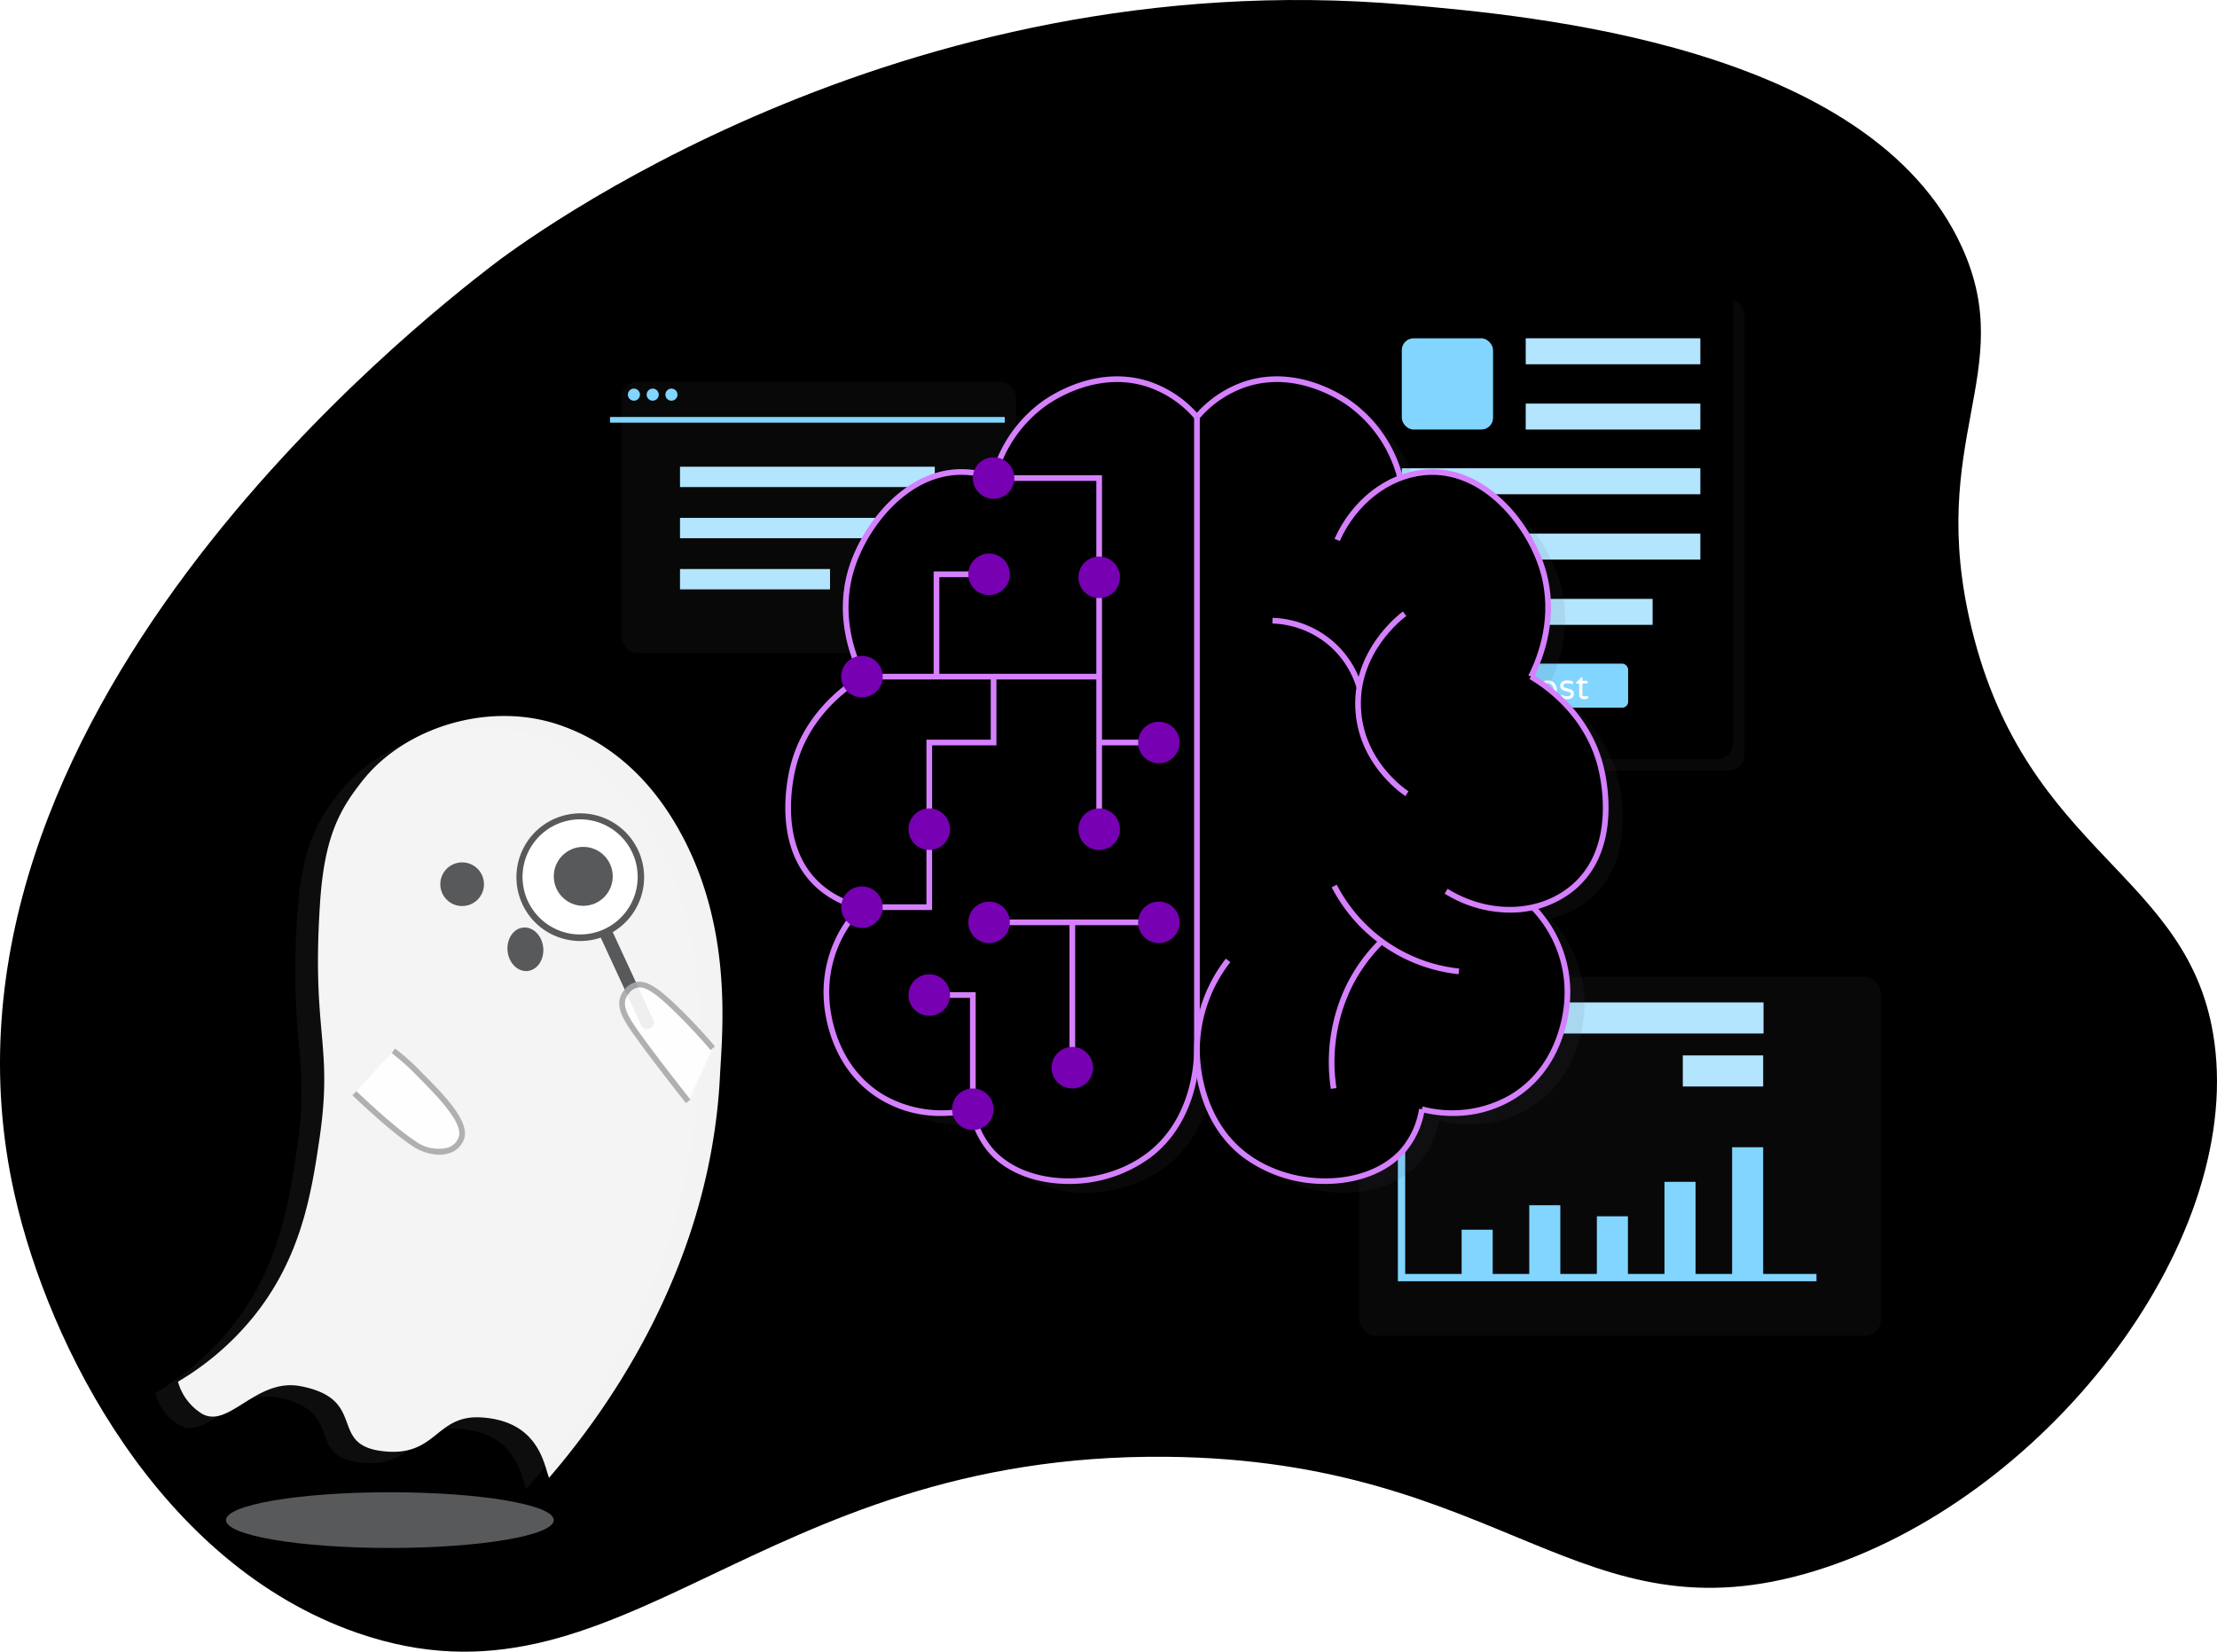 <svg xmlns="http://www.w3.org/2000/svg" xmlnsXlink="http://www.w3.org/1999/xlink" width="389.817" height="290.44" viewBox="0 0 389.817 290.44"><defs><radialGradient id="a" cx="194.909" cy="145.22" r="361.437" gradientTransform="matrix(-1, 0, 0, 1, 389.817, 0)" gradientUnits="userSpaceOnUse"><stop offset="0" stopColor="#4dc4ff"/><stop offset="1" stopColor="#0c89db"/></radialGradient><radialGradient id="b" cx="115.103" cy="92.096" r="132.875" gradientTransform="translate(157.611)" gradientUnits="userSpaceOnUse"><stop offset="0" stopColor="#e1f5ff"/><stop offset="1" stopColor="#b3e5ff"/></radialGradient><radialGradient id="c" cx="104.959" cy="201.335" r="140.439" gradientTransform="translate(177.899)" xlinkHref="#b"/><radialGradient id="d" cx="141.965" cy="88.98" r="125.808" gradientTransform="matrix(1, 0, 0, 1, 0, 0)" xlinkHref="#b"/><radialGradient id="e" cx="176.849" cy="137.197" r="171.422" gradientTransform="translate(33.602)" gradientUnits="userSpaceOnUse"><stop offset="0" stopColor="#f7e5ff"/><stop offset="1" stopColor="#e6b3ff"/></radialGradient></defs><title>home-ai</title><g style="isolation:isolate"><path d="M205.183,256.165c59.339.597,72.466,32.753,113.86,20.093,40.157-12.281,75.161-57.028,70.325-92.93-4.032-29.936-32.924-32.646-42.697-72.837-8.062-33.152,8.246-45.086-1.675-66.977C328.854,7.895,269.012,2.717,247.043.817,157.659-6.918,91.619,42.737,86.3,46.863,74.437,56.065-16.319,126.464,2.579,210.118c5.991,26.519,25.388,64.935,60.279,77.023C109.173,303.187,132.546,255.435,205.183,256.165Z" fill="url(#a)"/><path d="M92.538,261.861c9.077-10.559,28.234-35.902,30.04-70.407.433-8.269,2.368-26.464-7.187-43.506-3.843-6.854-10.237-14.748-20.976-18.453-12.314-4.248-27.236.314-34.734,9.857-3.89,4.95-6.625,9.624-7.402,21.338-1.535,23.149,2.362,24.775-.108,41.559-1.423,9.675-3.232,21.001-11.735,31.448a49.501,49.501,0,0,1-13.143,11.265,9.643,9.643,0,0,0,4.225,5.633c4.748,2.705,9.505-6.366,17.367-4.84,11.845,2.298,4.758,10.246,14.316,11.412,9.622,1.173,9.27-6.395,17.367-5.926C90.794,251.834,91.659,259.663,92.538,261.861Z" fill="#58595b" opacity="0.15" style="mix-blend-mode:darken"/><path d="M96.538,259.861c9.077-10.559,28.234-35.902,30.04-70.407.433-8.269,2.368-26.464-7.187-43.506-3.843-6.854-10.237-14.748-20.976-18.453-12.314-4.248-27.236.314-34.734,9.857-3.89,4.95-6.625,9.624-7.402,21.338-1.535,23.149,2.362,24.775-.108,41.559-1.423,9.675-3.232,21.001-11.735,31.448a49.501,49.501,0,0,1-13.143,11.265,9.643,9.643,0,0,0,4.225,5.633c4.748,2.705,9.505-6.366,17.367-4.84,11.845,2.298,4.758,10.246,14.316,11.412,9.622,1.173,9.27-6.395,17.367-5.926C94.794,249.834,95.659,257.663,96.538,259.861Z" fill="#fff" opacity="0.95"/><path d="M113.8,180.947a1.161,1.161,0,0,0,1.053-1.649l-7.306-15.804a1.161,1.161,0,0,0-2.107.975l7.306,15.804A1.162,1.162,0,0,0,113.8,180.947Z" fill="#58595b"/><circle cx="102.005" cy="154.273" r="10.691" transform="translate(-38.24 33.706) rotate(-15.842)" fill="#fff"/><path d="M98.143,164.776a11.118,11.118,0,0,1-6.296-5.807h0a11.225,11.225,0,1,1,6.296,5.807Zm-.414-19.754a10.121,10.121,0,1,0,4.269-.946A10.204,10.204,0,0,0,97.729,145.022Zm-5.438,13.737h0Z" fill="#58595b"/><circle cx="81.258" cy="155.482" r="3.839" fill="#58595b"/><circle cx="102.555" cy="154.099" r="5.183" fill="#58595b"/><ellipse cx="92.381" cy="166.924" rx="3.15" ry="3.839" transform="translate(-16.547 10.295) rotate(-5.855)" fill="#58595b"/><g opacity="0.9"><path d="M62.322,192.236s6.338,6.14,10.429,8.835c3.579,2.357,7.5,1.808,8.4-1.041s-4.041-7.756-7.249-10.984A38.821,38.821,0,0,0,69.17,184.78" fill="#fff"/><path d="M77.23,203.05a5.59,5.59,0,0,0,1.872-.307,3.957,3.957,0,0,0,2.525-2.564c.976-3.092-3.759-7.854-7.216-11.331l-.155-.155a38.876,38.876,0,0,0-4.805-4.325l-.564.826a39.078,39.078,0,0,1,4.659,4.204l.154.155c2.904,2.922,7.766,7.811,6.973,10.325a2.943,2.943,0,0,1-1.907,1.923,6.84,6.84,0,0,1-5.74-1.149c-4.007-2.639-10.293-8.715-10.356-8.776l-.695.719c.26.252,6.417,6.203,10.501,8.894A8.829,8.829,0,0,0,77.23,203.05Z" fill="#a6a8ab"/></g><g opacity="0.9"><path d="M125.323,184.329a94.643,94.643,0,0,0-6.543-6.991c-3.891-3.759-6.393-5.545-8.519-3.063s-.038,5.134,2.886,9.152,7.857,10.237,7.857,10.237" fill="#fff"/><path d="M120.612,193.973l.783-.621c-.049-.062-4.96-6.258-7.844-10.221l-.324-.445c-2.954-4.051-4.299-6.087-2.586-8.087a2.392,2.392,0,0,1,1.698-.97c.032-.001.064-.002.098-.002,1.482,0,3.4,1.562,5.995,4.069,3.748,3.621,6.478,6.917,6.505,6.95l.771-.637a95.968,95.968,0,0,0-6.581-7.032c-2.917-2.818-4.977-4.411-6.835-4.348a3.331,3.331,0,0,0-2.411,1.318c-2.303,2.69-.273,5.473,2.537,9.326l.324.444C115.64,187.7,120.562,193.911,120.612,193.973Z" fill="#a6a8ab"/></g><path d="M245.593,52.674h58.243a2.886,2.886,0,0,1,2.886,2.886v77.071a2.886,2.886,0,0,1-2.886,2.886H245.593a2.886,2.886,0,0,1-2.886-2.886V55.56a2.886,2.886,0,0,1,2.886-2.886Z" fill="#58595b" opacity="0.1" style="mix-blend-mode:darken"/><path d="M243.593,50.674h58.243a2.886,2.886,0,0,1,2.886,2.886v77.071a2.886,2.886,0,0,1-2.886,2.886H243.593a2.886,2.886,0,0,1-2.886-2.886V53.56a2.886,2.886,0,0,1,2.886-2.886Z" fill="url(#b)"/><rect x="246.478" y="59.486" width="16.049" height="16.049" rx="2.075" fill="#81d5ff"/><rect x="268.271" y="59.486" width="30.704" height="4.567" fill="#b3e5ff"/><rect x="268.271" y="70.968" width="30.704" height="4.567" fill="#b3e5ff"/><rect x="246.478" y="82.343" width="52.497" height="4.567" fill="#b3e5ff"/><rect x="246.478" y="93.825" width="52.497" height="4.567" fill="#b3e5ff"/><rect x="259.178" y="116.695" width="27.097" height="7.75" rx="1.043" fill="#81d5ff"/><rect x="246.478" y="105.307" width="44.103" height="4.567" fill="#b3e5ff"/><path d="M266.838,122.833a.271.271,0,0,1-.081-.199v-3.81a.284.284,0,0,1,.081-.202.266.266,0,0,1,.199-.084h1.419a2.043,2.043,0,0,1,.965.199,1.229,1.229,0,0,1,.535.511,1.474,1.474,0,0,1,0,1.344,1.229,1.229,0,0,1-.535.511,2.043,2.043,0,0,1-.965.199h-1.133v1.332a.266.266,0,0,1-.084.199.281.281,0,0,1-.202.081A.271.271,0,0,1,266.838,122.833Zm1.562-2.066a1.293,1.293,0,0,0,.893-.243.833.833,0,0,0,0-1.207,1.293,1.293,0,0,0-.893-.243h-1.077v1.693Z" fill="#fff"/><path d="M271.301,122.74a1.397,1.397,0,0,1-.557-.582,1.99,1.99,0,0,1,0-1.724,1.398,1.398,0,0,1,.557-.582,1.811,1.811,0,0,1,1.674,0,1.413,1.413,0,0,1,.561.582,1.964,1.964,0,0,1,0,1.724,1.412,1.412,0,0,1-.561.582,1.81,1.81,0,0,1-1.674,0Zm1.329-.43a.948.948,0,0,0,.386-.373,1.246,1.246,0,0,0,.152-.647,1.233,1.233,0,0,0-.152-.641.928.928,0,0,0-.386-.37,1.107,1.107,0,0,0-.983,0,.905.905,0,0,0-.383.37,1.252,1.252,0,0,0-.149.641,1.266,1.266,0,0,0,.149.647.924.924,0,0,0,.383.373,1.075,1.075,0,0,0,.983,0Z" fill="#fff"/><path d="M274.418,122.665a.238.238,0,0,1-.105-.206.248.248,0,0,1,.068-.174.226.226,0,0,1,.174-.075.272.272,0,0,1,.112.025,2.557,2.557,0,0,0,.399.137,1.851,1.851,0,0,0,.448.05q.69,0,.69-.441a.235.235,0,0,0-.158-.218,3.207,3.207,0,0,0-.519-.168,4.897,4.897,0,0,1-.607-.181,1.072,1.072,0,0,1-.41-.283.721.721,0,0,1-.172-.501.899.899,0,0,1,.314-.71,1.33,1.33,0,0,1,.899-.273,2.6,2.6,0,0,1,.902.155.232.232,0,0,1,.134.094.246.246,0,0,1-.025.317.236.236,0,0,1-.178.074.329.329,0,0,1-.081-.013,2.395,2.395,0,0,0-.709-.111.972.972,0,0,0-.526.121.361.361,0,0,0-.19.314.287.287,0,0,0,.174.274,2.448,2.448,0,0,0,.542.168,5.371,5.371,0,0,1,.597.184.991.991,0,0,1,.396.283.767.767,0,0,1,.165.517.823.823,0,0,1-.315.66,1.35,1.35,0,0,1-.887.261A2.316,2.316,0,0,1,274.418,122.665Z" fill="#fff"/><path d="M277.674,122.123v-1.929h-.442a.118.118,0,0,1-.118-.119.131.131,0,0,1,.056-.105l.847-.828a.156.156,0,0,1,.106-.056.114.114,0,0,1,.084.037.129.129,0,0,1,.034.088v.497h.703a.244.244,0,0,1,.174.414.231.231,0,0,1-.174.072h-.703v1.879c0,.162.038.265.115.309a.583.583,0,0,0,.289.066.847.847,0,0,0,.249-.038l.053-.012a.293.293,0,0,1,.071-.007.223.223,0,0,1,.156.065.215.215,0,0,1,.068.159.236.236,0,0,1-.143.218,1.226,1.226,0,0,1-.517.111Q277.674,122.945,277.674,122.123Z" fill="#fff"/><rect x="238.979" y="171.782" width="91.758" height="63.105" rx="2.886" fill="#58595b" opacity="0.1" style="mix-blend-mode:darken"/><rect x="236.979" y="169.782" width="91.758" height="63.105" rx="2.886" fill="url(#c)"/><polygon points="319.388 225.297 245.788 225.297 245.788 194.048 247.074 194.048 247.074 224.012 319.388 224.012 319.388 225.297" fill="#81d5ff"/><rect x="255.637" y="176.27" width="54.444" height="5.461" fill="#b3e5ff"/><rect x="295.89" y="185.588" width="14.129" height="5.461" fill="#b3e5ff"/><rect x="255.521" y="217.714" width="8.421" height="5.461" transform="translate(39.287 480.176) rotate(-90)" fill="#81d5ff"/><rect x="265.26" y="215.564" width="12.722" height="5.461" transform="translate(53.327 489.915) rotate(-90)" fill="#81d5ff"/><rect x="278.12" y="216.535" width="10.78" height="5.461" transform="translate(64.245 502.776) rotate(-90)" fill="#81d5ff"/><rect x="286.979" y="213.504" width="16.841" height="5.461" transform="translate(79.165 511.634) rotate(-90)" fill="#81d5ff"/><rect x="295.828" y="210.464" width="22.921" height="5.461" transform="translate(94.094 520.483) rotate(-90)" fill="#81d5ff"/><ellipse cx="68.554" cy="267.299" rx="28.818" ry="4.9" fill="#58595b" style="mix-blend-mode:overlay"/><rect x="109.261" y="67.113" width="69.408" height="47.734" rx="2.886" fill="#58595b" opacity="0.1" style="mix-blend-mode:darken"/><rect x="107.261" y="65.113" width="69.408" height="47.734" rx="2.886" fill="url(#d)"/><circle cx="111.464" cy="69.396" r="1.065" fill="#81d5ff"/><circle cx="114.765" cy="69.396" r="1.065" fill="#81d5ff"/><circle cx="118.058" cy="69.396" r="1.065" fill="#81d5ff"/><rect x="107.26" y="73.322" width="69.408" height="1" fill="#81d5ff"/><rect x="119.567" y="82.068" width="44.795" height="3.578" fill="#b3e5ff"/><rect x="119.567" y="91.063" width="44.795" height="3.578" fill="#b3e5ff"/><rect x="119.567" y="100.059" width="26.376" height="3.578" fill="#b3e5ff"/><path d="M213.451,75.336a19.303,19.303,0,0,1,8.52-5.781c8.865-2.908,16.615,2.195,18.257,3.347a23.381,23.381,0,0,1,8.969,13.16l-.004-.01a16.257,16.257,0,0,1,4.119-.979c10.357-1.052,18.556,8.852,20.996,17.344,2.523,8.782-1.015,16.377-2.13,18.561,1.524.88,10.24,6.103,12.476,16.736.43,2.043,2.956,14.062-5.477,20.692a16.574,16.574,0,0,1-6.656,3.116l-.001-.003a21.414,21.414,0,0,1,6.048,16.057c-.053,1.338-.653,11.872-9.737,17.344a21.106,21.106,0,0,1-15.823,2.13,14.894,14.894,0,0,1-3.347,7.303c-6.152,7-19.707,7.11-27.994.609-7.832-6.144-8.201-16.029-8.216-18.257-.015,2.228-.383,12.113-8.216,18.257-8.287,6.502-21.842,6.392-27.994-.609a14.894,14.894,0,0,1-3.347-7.303,21.106,21.106,0,0,1-15.823-2.13c-9.084-5.472-9.684-16.006-9.737-17.344a21.414,21.414,0,0,1,6.048-16.057l-.001.003a16.574,16.574,0,0,1-6.656-3.116c-8.434-6.629-5.907-18.648-5.477-20.692,2.236-10.633,10.951-15.856,12.476-16.736-1.115-2.185-4.653-9.78-2.13-18.561,2.44-8.492,10.639-18.396,20.996-17.344a16.257,16.257,0,0,1,4.119.979l-.004.01a23.381,23.381,0,0,1,8.969-13.16c1.642-1.152,9.392-6.255,18.257-3.347A19.304,19.304,0,0,1,213.451,75.336Z" fill="#58595b" opacity="0.1" style="mix-blend-mode:darken"/><path d="M210.451,73.336a19.303,19.303,0,0,1,8.52-5.781c8.865-2.908,16.615,2.195,18.257,3.347a23.381,23.381,0,0,1,8.969,13.16l-.004-.01a16.257,16.257,0,0,1,4.119-.979c10.357-1.052,18.556,8.852,20.996,17.344,2.523,8.782-1.015,16.377-2.13,18.561,1.524.88,10.24,6.103,12.476,16.736.43,2.043,2.956,14.062-5.477,20.692a16.574,16.574,0,0,1-6.656,3.116l-.001-.003a21.414,21.414,0,0,1,6.048,16.057c-.053,1.338-.653,11.872-9.737,17.344a21.106,21.106,0,0,1-15.823,2.13,14.894,14.894,0,0,1-3.347,7.303c-6.152,7-19.707,7.11-27.994.609-7.832-6.144-8.201-16.029-8.216-18.257-.015,2.228-.383,12.113-8.216,18.257-8.287,6.502-21.842,6.392-27.994-.609a14.894,14.894,0,0,1-3.347-7.303,21.106,21.106,0,0,1-15.823-2.13c-9.084-5.472-9.684-16.006-9.737-17.344a21.414,21.414,0,0,1,6.048-16.057l-.001.003a16.574,16.574,0,0,1-6.656-3.116c-8.434-6.629-5.907-18.648-5.477-20.692,2.236-10.633,10.951-15.856,12.476-16.736-1.115-2.185-4.653-9.78-2.13-18.561,2.44-8.492,10.639-18.396,20.996-17.344a16.257,16.257,0,0,1,4.119.979l-.004.01a23.381,23.381,0,0,1,8.969-13.16c1.642-1.152,9.392-6.255,18.257-3.347A19.304,19.304,0,0,1,210.451,73.336Z" fill="url(#e)"/><path d="M269.632,119.206l-.891-.455c1.75-3.429,4.349-10.353,2.095-18.196-2.209-7.69-10.034-18.034-20.465-16.985-6.203.63-11.877,5.066-14.809,11.575l-.912-.41c3.078-6.835,9.062-11.494,15.619-12.159,11.033-1.135,19.223,9.679,21.527,17.704C274.146,108.453,271.448,115.646,269.632,119.206Z" fill="#d580ff"/><path d="M255.484,196.232a22.649,22.649,0,0,1-5.594-.697l.252-.969a20.428,20.428,0,0,0,15.438-2.074c8.607-5.184,9.42-15.017,9.495-16.936a20.901,20.901,0,0,0-5.901-15.684l.707-.707a21.912,21.912,0,0,1,6.194,16.43c-.079,2.009-.933,12.305-9.98,17.754A20.39,20.39,0,0,1,255.484,196.232Z" fill="#d580ff"/><path d="M245.721,84.187a22.721,22.721,0,0,0-8.771-12.876c-2.078-1.459-9.506-6.009-17.814-3.281a18.747,18.747,0,0,0-8.298,5.633l-.758-.654a19.758,19.758,0,0,1,8.743-5.929c8.752-2.871,16.525,1.887,18.7,3.413a23.724,23.724,0,0,1,9.166,13.444Z" fill="#d580ff"/><path d="M265.442,160.474a21.765,21.765,0,0,1-11.43-3.339l.527-.85c7.019,4.354,15.592,4.241,21.336-.273,7.393-5.81,6.167-16.059,5.297-20.195-2.074-9.865-9.891-15.051-12.236-16.405l.5-.865c2.437,1.406,10.556,6.794,12.715,17.065.908,4.319,2.176,15.03-5.658,21.188A17.772,17.772,0,0,1,265.442,160.474Z" fill="#d580ff"/><path d="M233.006,208.183a23.987,23.987,0,0,1-14.64-4.828c-7.728-6.061-8.389-15.805-8.407-18.648a26.311,26.311,0,0,1,5.582-16.133l.789.613a25.311,25.311,0,0,0-5.371,15.514c.018,2.728.649,12.081,8.024,17.866,8.163,6.405,21.435,6.14,27.31-.545a14.274,14.274,0,0,0,3.231-7.06l.984.176a15.263,15.263,0,0,1-3.464,7.545C243.834,206.335,238.546,208.183,233.006,208.183Z" fill="#d580ff"/><rect x="209.959" y="73.335" width="1" height="111.369" fill="#d580ff"/><path d="M247.099,139.983c-1.318-.892-7.938-5.783-8.737-14.569-1.005-11.025,7.939-17.62,8.319-17.895l.586.81c-.362.262-8.863,6.53-7.909,16.995.759,8.336,7.049,12.983,8.302,13.831Z" fill="#d580ff"/><path d="M256.453,171.306a28.517,28.517,0,0,1-22.298-15.279l.889-.459a27.519,27.519,0,0,0,21.519,14.744Z" fill="#d580ff"/><path d="M238.539,120.99a15.987,15.987,0,0,0-4.874-7.514,16.175,16.175,0,0,0-9.935-3.836l.033-1a17.183,17.183,0,0,1,10.554,4.077,16.984,16.984,0,0,1,5.18,7.983Z" fill="#d580ff"/><path d="M234.003,191.471a31.075,31.075,0,0,1,2.889-18.556,29.786,29.786,0,0,1,5.674-7.737l.701.713a28.745,28.745,0,0,0-5.482,7.478,30.056,30.056,0,0,0-2.791,17.958Z" fill="#d580ff"/><path d="M151.278,119.206c-1.816-3.561-4.514-10.754-2.165-18.927,2.305-8.026,10.518-18.834,21.526-17.704a16.797,16.797,0,0,1,4.246,1.009l-.355.935a15.801,15.801,0,0,0-3.992-.95c-10.46-1.064-18.255,9.294-20.464,16.985-2.254,7.844.345,14.768,2.095,18.196Z" fill="#d580ff"/><path d="M165.426,196.232a20.393,20.393,0,0,1-10.613-2.883c-9.046-5.449-9.899-15.745-9.979-17.754a21.897,21.897,0,0,1,6.194-16.43l.707.707a20.887,20.887,0,0,0-5.901,15.684c.075,1.919.888,11.752,9.494,16.936a20.422,20.422,0,0,0,15.44,2.074l.25.969A22.688,22.688,0,0,1,165.426,196.232Z" fill="#d580ff"/><path d="M175.19,84.187l-.969-.25a23.725,23.725,0,0,1,9.166-13.444c2.174-1.526,9.947-6.28,18.7-3.414a19.751,19.751,0,0,1,8.742,5.931l-.758.652a18.753,18.753,0,0,0-8.297-5.633c-8.31-2.724-15.734,1.823-17.814,3.282A22.723,22.723,0,0,0,175.19,84.187Z" fill="#d580ff"/><path d="M151.272,160.01a16.99,16.99,0,0,1-6.856-3.211c-7.833-6.157-6.565-16.868-5.657-21.188,2.159-10.271,10.278-15.659,12.715-17.065l.5.865c-2.346,1.355-10.162,6.54-12.236,16.405-.87,4.137-2.096,14.386,5.296,20.195a15.98,15.98,0,0,0,6.457,3.022Z" fill="#d580ff"/><path d="M187.904,208.184c-5.541,0-10.828-1.848-14.039-5.501a15.245,15.245,0,0,1-3.464-7.546l.984-.174a14.264,14.264,0,0,0,3.232,7.059c5.873,6.684,19.145,6.95,27.309.545,7.374-5.784,8.006-15.138,8.024-17.866l1,.006c-.019,2.843-.68,12.587-8.406,18.648A23.99,23.99,0,0,1,187.904,208.184Z" fill="#d580ff"/><rect x="151.559" y="118.479" width="41.708" height="1" fill="#d580ff"/><polygon points="193.767 145.807 192.767 145.807 192.767 84.562 174.705 84.562 174.705 83.562 193.767 83.562 193.767 145.807" fill="#d580ff"/><rect x="193.267" y="130.067" width="10.498" height="1" fill="#d580ff"/><polygon points="189.051 187.747 188.051 187.747 188.051 161.687 203.765 161.687 203.765 162.687 189.051 162.687 189.051 187.747" fill="#d580ff"/><rect x="173.911" y="161.687" width="14.64" height="1" fill="#d580ff"/><polygon points="163.897 145.807 162.897 145.807 162.897 130.067 174.205 130.067 174.205 118.979 175.205 118.979 175.205 131.067 163.897 131.067 163.897 145.807" fill="#d580ff"/><polygon points="163.897 160.019 151.559 160.019 151.559 159.019 162.897 159.019 162.897 145.807 163.897 145.807 163.897 160.019" fill="#d580ff"/><polygon points="165.164 118.979 164.164 118.979 164.164 100.488 174.708 100.488 174.708 101.488 165.164 101.488 165.164 118.979" fill="#d580ff"/><polygon points="171.553 195.05 170.553 195.05 170.553 175.467 163.397 175.467 163.397 174.467 171.553 174.467 171.553 195.05" fill="#d580ff"/><circle cx="174.705" cy="84.062" r="3.651" fill="#7700b3"/><circle cx="193.267" cy="101.52" r="3.651" fill="#7700b3"/><circle cx="173.911" cy="162.187" r="3.651" fill="#7700b3"/><circle cx="151.559" cy="118.979" r="3.651" fill="#7700b3"/><circle cx="203.765" cy="130.567" r="3.651" fill="#7700b3"/><circle cx="193.267" cy="145.807" r="3.651" fill="#7700b3"/><circle cx="203.765" cy="162.187" r="3.651" fill="#7700b3"/><circle cx="151.559" cy="159.519" r="3.651" fill="#7700b3"/><circle cx="171.053" cy="195.05" r="3.651" fill="#7700b3"/><circle cx="188.551" cy="187.747" r="3.651" fill="#7700b3"/><circle cx="163.396" cy="145.807" r="3.651" fill="#7700b3"/><circle cx="173.911" cy="100.987" r="3.651" fill="#7700b3"/><circle cx="163.396" cy="174.967" r="3.651" fill="#7700b3"/></g></svg>
